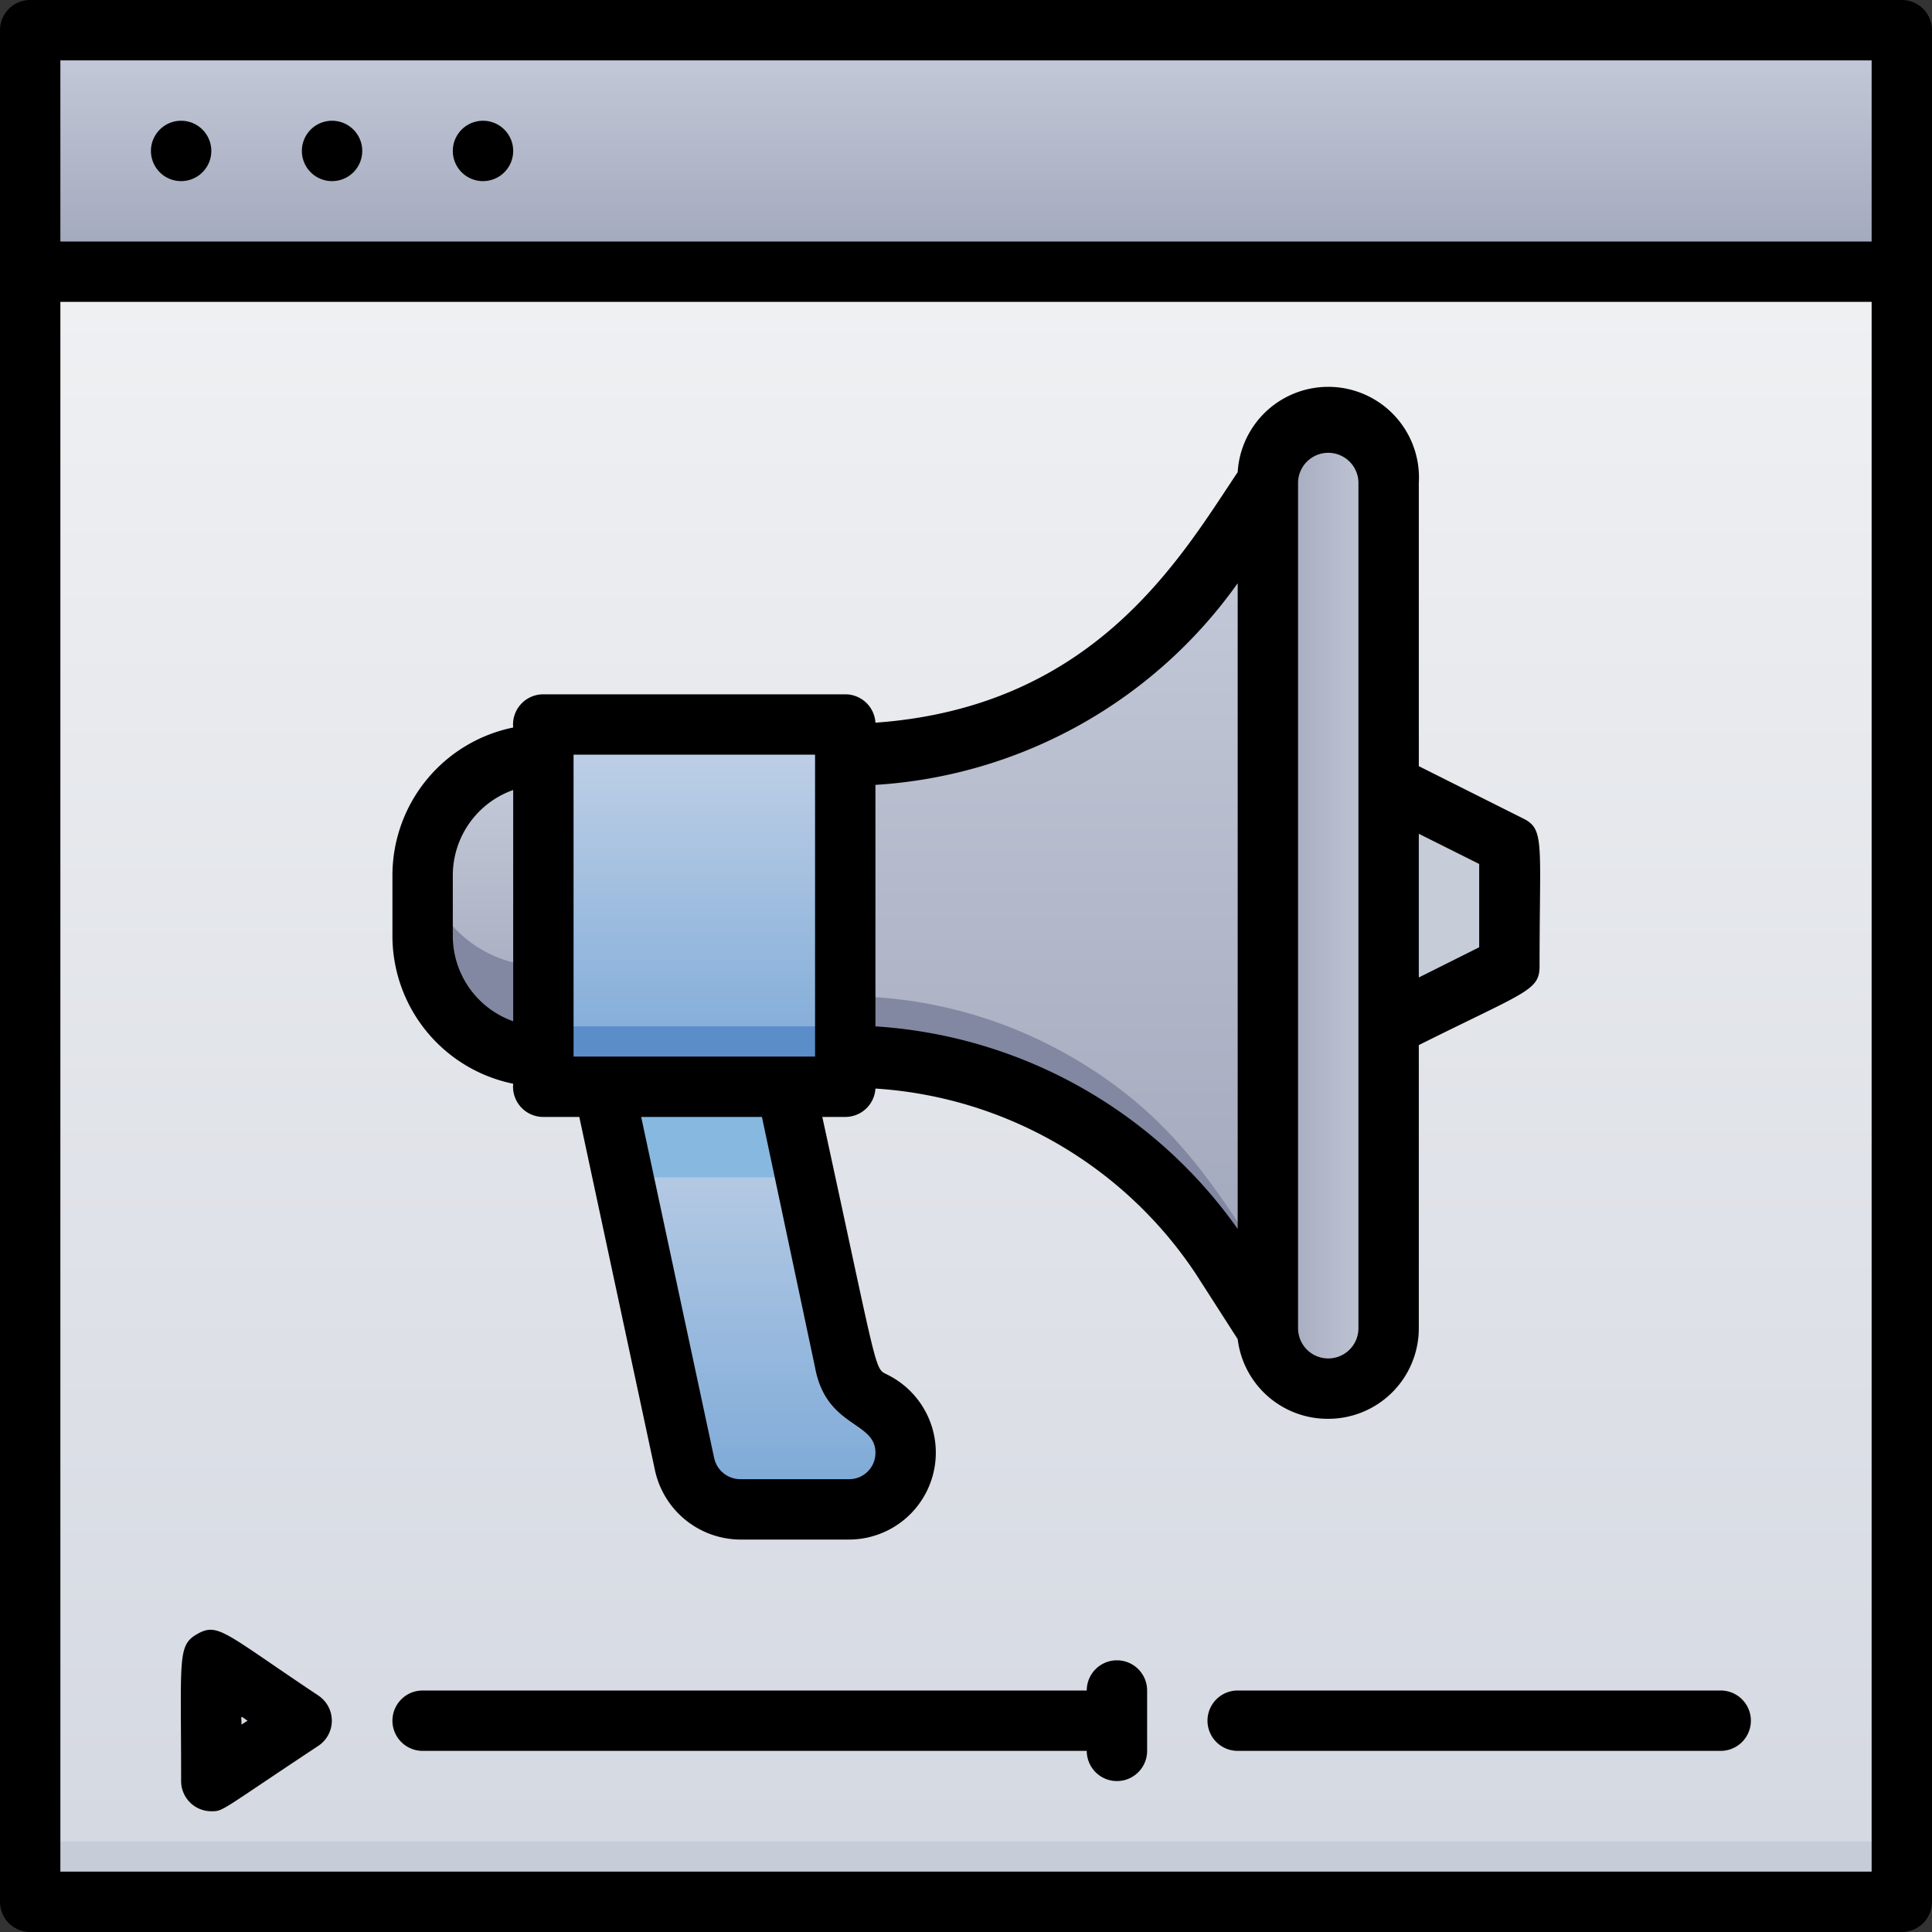 <svg xmlns="http://www.w3.org/2000/svg" xmlns:xlink="http://www.w3.org/1999/xlink" viewBox="0 0 64 64"><rect x="0" y="0" width="64" height="64" fill="#333333" stroke="none"/><defs><style>.cls-1{fill:url(#linear-gradient);}.cls-2{fill:#c7cdd8;}.cls-3{fill:url(#linear-gradient-2);}.cls-4{fill:url(#linear-gradient-3);}.cls-5{fill:#8288a1;}.cls-6{fill:url(#linear-gradient-4);}.cls-7{fill:url(#linear-gradient-5);}.cls-8{fill:#5b8dc9;}.cls-9{fill:url(#linear-gradient-6);}.cls-10{fill:url(#linear-gradient-7);}.cls-11{fill:#86b8e0;}</style><linearGradient id="linear-gradient" x1="32" y1="63" x2="32" y2="1" gradientUnits="userSpaceOnUse"><stop offset="0" stop-color="#d4d8e1"/><stop offset="1" stop-color="#f3f4f5"/></linearGradient><linearGradient id="linear-gradient-2" x1="32" y1="9" x2="32" y2="1" gradientUnits="userSpaceOnUse"><stop offset="0" stop-color="#a0a6ba"/><stop offset="1" stop-color="#c6ccda"/></linearGradient><linearGradient id="linear-gradient-3" x1="16.02" y1="35.01" x2="16.02" y2="25" xlink:href="#linear-gradient-2"/><linearGradient id="linear-gradient-4" x1="35" y1="44" x2="35" y2="16" xlink:href="#linear-gradient-2"/><linearGradient id="linear-gradient-5" x1="23" y1="36" x2="23" y2="24" gradientTransform="translate(46 60) rotate(-180)" gradientUnits="userSpaceOnUse"><stop offset="0" stop-color="#7aa8d7"/><stop offset="1" stop-color="#c3d2e7"/></linearGradient><linearGradient id="linear-gradient-6" x1="42" y1="30" x2="46" y2="30" xlink:href="#linear-gradient-2"/><linearGradient id="linear-gradient-7" x1="25" y1="50" x2="25" y2="36" gradientTransform="matrix(1, 0, 0, 1, 0, 0)" xlink:href="#linear-gradient-5"/></defs><title>Digital Marketing</title><g id="Digital_Marketing" data-name="Digital Marketing"><path class="cls-1" d="M63,63V1H1V63Z"/><path class="cls-2" d="M63,63V61H1v2Z"/><rect class="cls-3" x="1" y="1" width="62" height="8"/><path class="cls-4" d="M18,35c.1,0,0,.6,0-10a4,4,0,0,0-4,4v2A4,4,0,0,0,18,35Z"/><path class="cls-5" d="M18,32v3a4,4,0,0,1-4-4c0-1.86,0-2.14,0-2.5A4,4,0,0,0,18,32Z"/><path class="cls-6" d="M42,16V44l-1.56-2.34A14.94,14.94,0,0,0,28,35V25a15,15,0,0,0,12.44-6.66Z"/><path class="cls-5" d="M42,42v2l-1.56-2.34A14.94,14.94,0,0,0,28,35V33a14.9,14.9,0,0,1,7.06,1.77C38.83,36.8,40.24,39.35,42,42Z"/><rect class="cls-7" x="18" y="24" width="10" height="12" transform="translate(46 60) rotate(180)"/><rect class="cls-8" x="18" y="34" width="10" height="2" transform="translate(46 70) rotate(180)"/><path class="cls-9" d="M42,44V16a2,2,0,0,1,4,0V44A2,2,0,0,1,42,44Z"/><path class="cls-10" d="M28.12,50h-3.6a1.88,1.88,0,0,1-1.84-1.48C20.24,37.12,20.81,39.77,20,36h6c2.17,10,1.88,9.82,3,10.47A1.88,1.88,0,0,1,28.12,50Z"/><polygon class="cls-2" points="46 26 50 28 50 32 46 34 46 26"/><polygon class="cls-11" points="26.65 39 20.64 39 20 36 26 36 26.65 39"/><path d="M44,47a3,3,0,0,0,3-3V34.62c3.56-1.78,4-1.8,4-2.62,0-4.11.18-4.53-.55-4.89L47,25.38V16a3,3,0,0,0-6-.36c-1.91,2.86-4.75,7.78-12,8.3A1,1,0,0,0,28,23H18a1,1,0,0,0-1,1.1A5,5,0,0,0,13,29v2a5,5,0,0,0,4,4.9A1,1,0,0,0,18,37h1.19L21.7,48.72A2.91,2.91,0,0,0,24.52,51h3.6a2.88,2.88,0,0,0,1.3-5.45c-.47-.25-.26.27-2.18-8.55H28a1,1,0,0,0,1-.94,13.79,13.79,0,0,1,10.62,6.15L41,44.36A3,3,0,0,0,44,47Zm5-18.38v2.76l-2,1V27.62ZM45,16V44a1,1,0,0,1-2,0V16A1,1,0,0,1,45,16ZM15,31V29a3,3,0,0,1,2-2.83v7.66A3,3,0,0,1,15,31Zm4-6h8V35H19Zm8,20.3c.37,2,2,1.77,2,2.82a.87.87,0,0,1-.88.88h-3.6a.89.89,0,0,1-.86-.69L21.24,37h4ZM29,34V26a15.92,15.92,0,0,0,12-6.68V40.71A15.93,15.93,0,0,0,29,34Z"/><path d="M63,0H1A1,1,0,0,0,0,1V63a1,1,0,0,0,1,1H63a1,1,0,0,0,1-1V1A1,1,0,0,0,63,0ZM2,2H62V8H2ZM2,62V10H62V62Z"/><path d="M6,4A1,1,0,0,0,6,6,1,1,0,0,0,6,4Z"/><path d="M11,4a1,1,0,0,0,0,2A1,1,0,0,0,11,4Z"/><path d="M16,4a1,1,0,0,0,0,2A1,1,0,0,0,16,4Z"/><path d="M10.55,56.17c-3.09-2.06-3.32-2.43-4-2.05S6,54.87,6,59a1,1,0,0,0,1,1c.41,0,.27,0,3.55-2.17A1,1,0,0,0,10.55,56.17ZM8,57.13c0-.33-.06-.3.2-.13Z"/><path d="M57,56H41a1,1,0,0,0,0,2H57A1,1,0,0,0,57,56Z"/><path d="M36,56H14a1,1,0,0,0,0,2H36a1,1,0,0,0,2,0V56A1,1,0,0,0,36,56Z"/></g></svg>